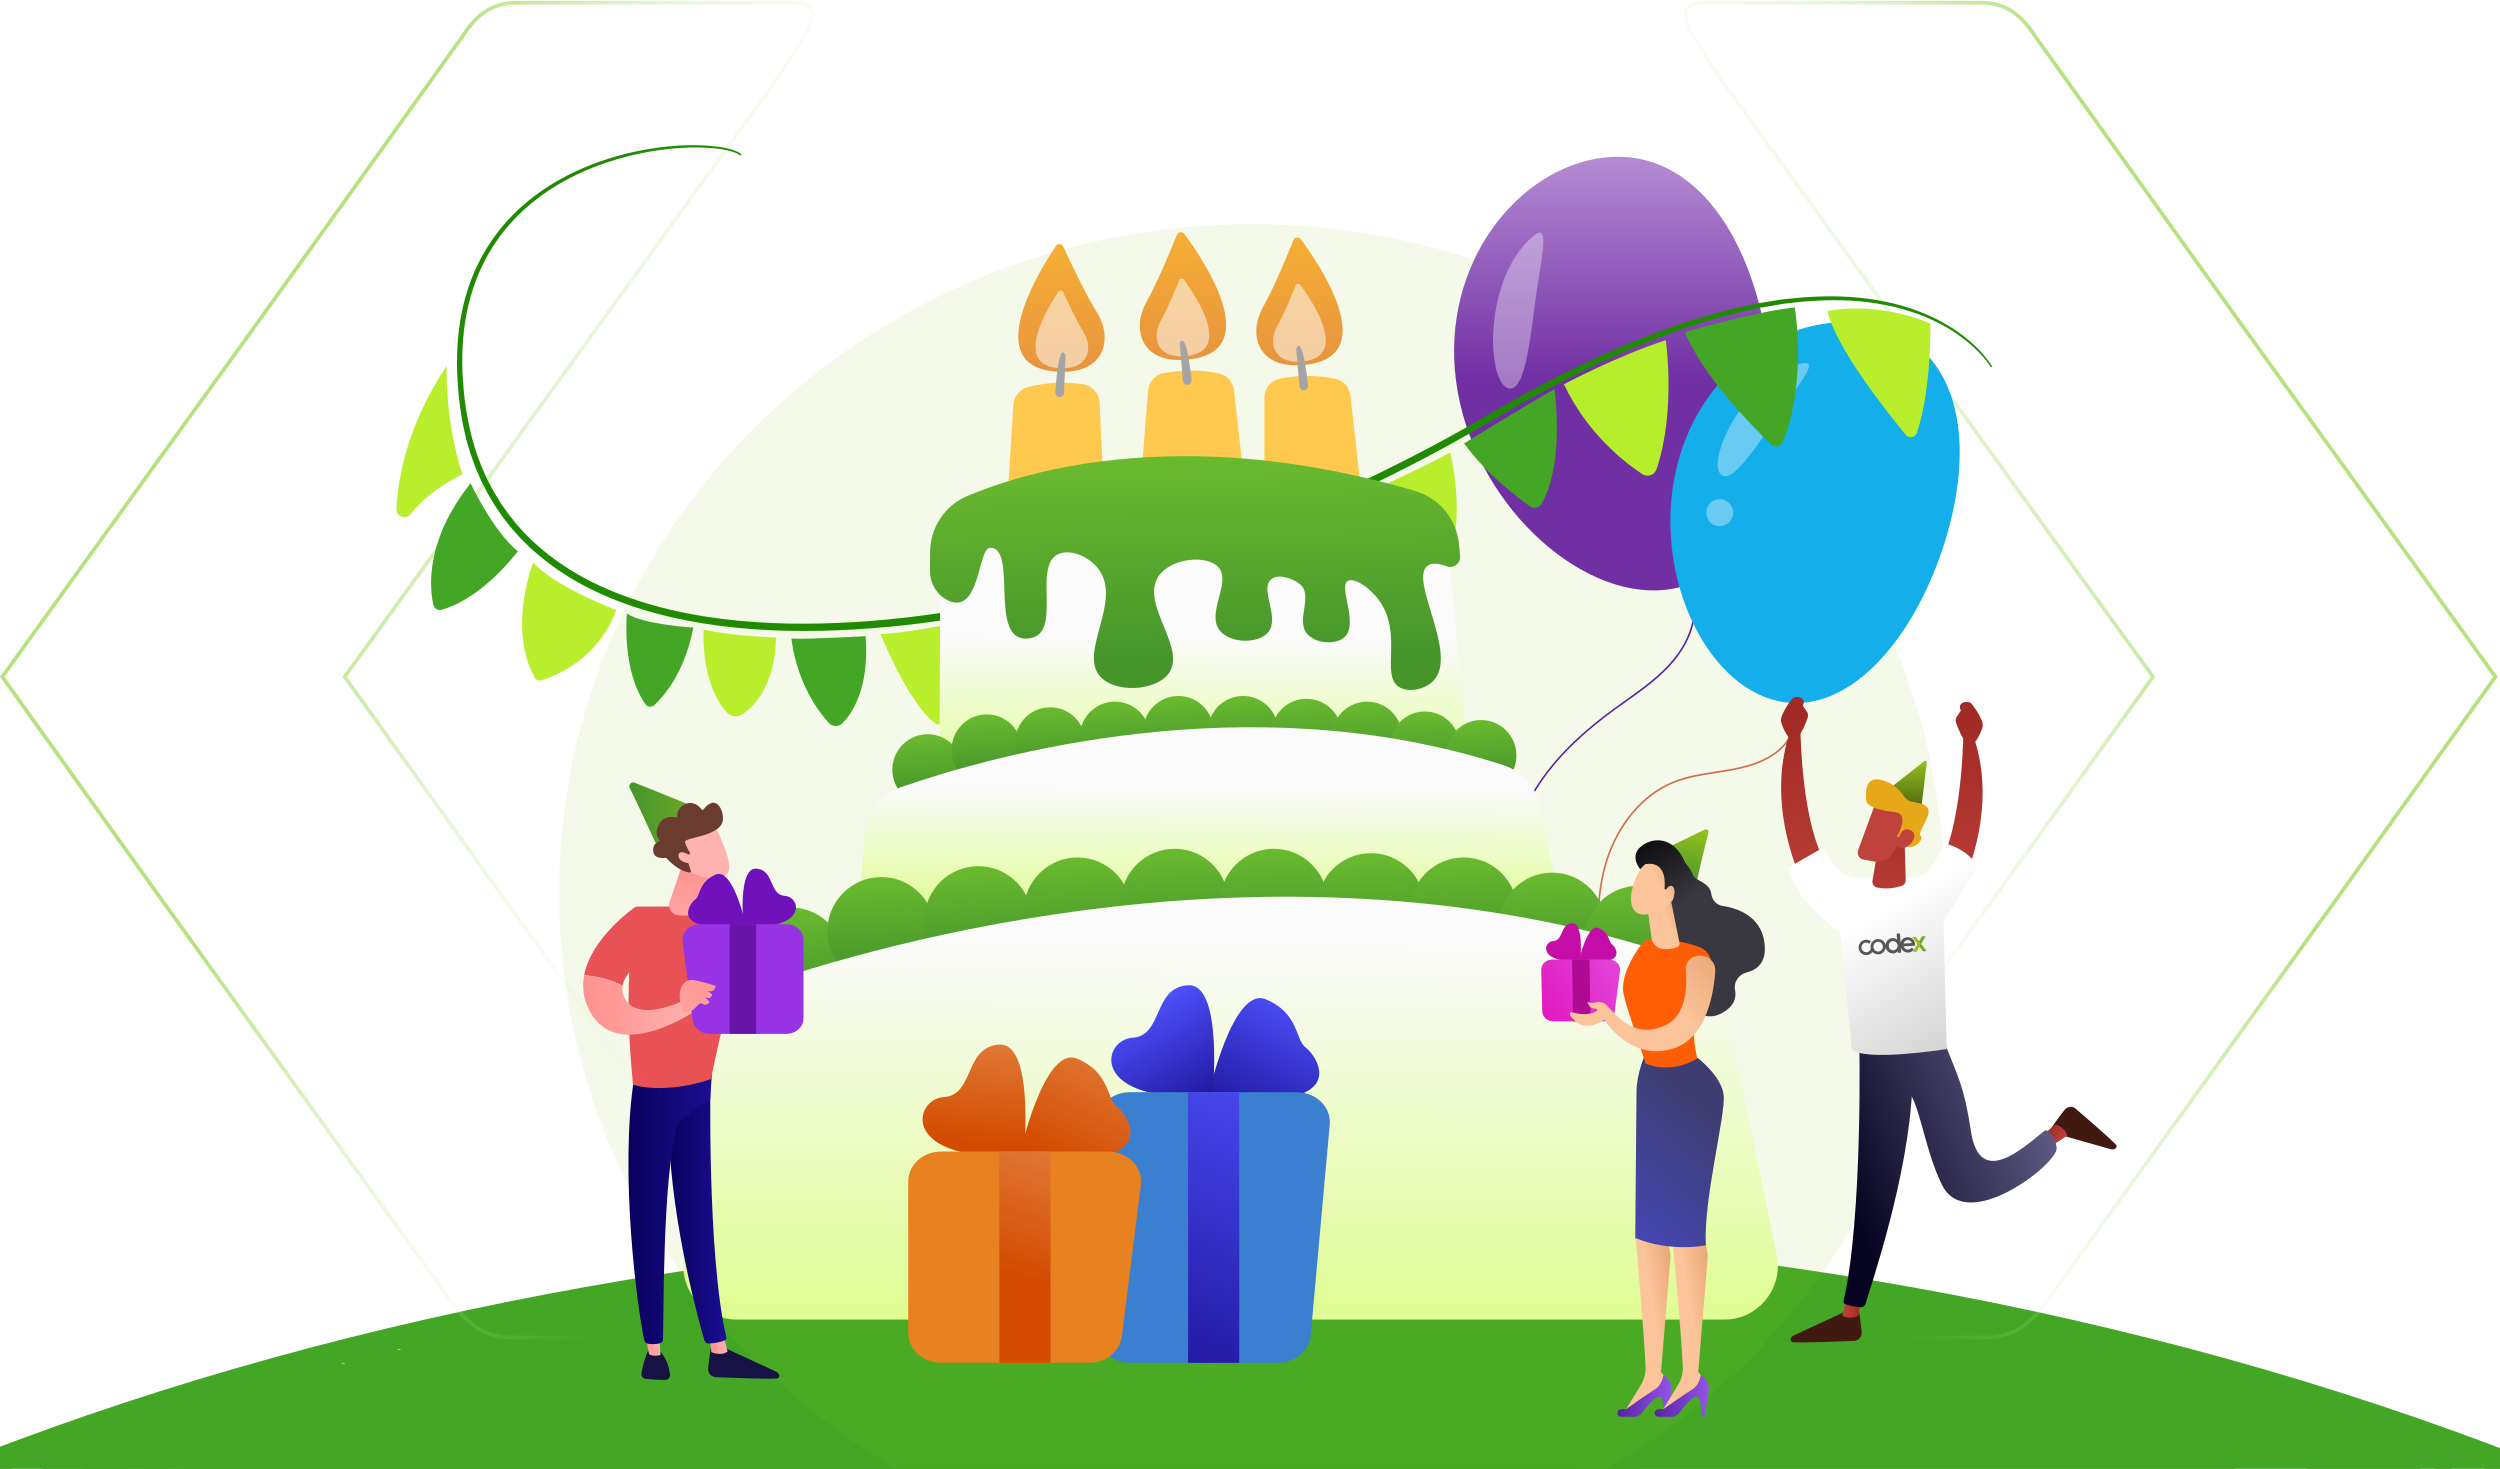<svg width="1074" height="631" viewBox="0 0 1074 631" fill="none" xmlns="http://www.w3.org/2000/svg">
<rect x="266" y="551.93" width="535" height="42" fill="#43A725"/>
<rect x="238" y="558.93" width="609" height="42" fill="#43A725"/>
<rect x="218" y="564.93" width="609" height="42" fill="#43A725"/>
<rect x="148" y="579.93" width="609" height="42" fill="#43A725"/>
<rect x="201" y="568.93" width="609" height="42" fill="#43A725"/>
<rect x="317" y="579.93" width="609" height="42" fill="#43A725"/>
<rect x="293" y="571.93" width="609" height="42" fill="#43A725"/>
<rect x="95" y="592.93" width="609" height="42" fill="#43A725"/>
<rect x="78" y="595.93" width="599" height="42" fill="#43A725"/>
<rect x="207" y="589.93" width="46" height="42" fill="#43A725"/>
<rect x="62" y="600.93" width="609" height="42" fill="#43A725"/>
<rect x="259" y="565.93" width="609" height="42" fill="#43A725"/>
<rect x="172" y="572.93" width="609" height="42" fill="#43A725"/>
<rect x="115" y="585.93" width="845" height="62" fill="#43A725"/>
<rect x="36" y="610" width="1004" height="42" fill="#43A725"/>
<rect width="62" height="30" transform="matrix(-1 0 0 1 1053 615)" fill="#43A725"/>
<rect width="62" height="24" transform="matrix(-1 0 0 1 1009 601)" fill="#43A725"/>
<rect width="30" height="24" transform="matrix(-1 0 0 1 1076 622)" fill="#43A725"/>
<rect width="25" height="24" transform="matrix(-1 0 0 1 981 595)" fill="#43A725"/>
<rect x="18" y="615" width="54" height="24" fill="#43A725"/>
<rect y="622" width="54" height="24" fill="#43A725"/>
<path d="M-9.826 625.265C154.536 561.518 343.988 527.808 537.221 527.926C730.453 528.045 919.8 561.986 1083.96 625.934L1075.89 634.091C914.147 571.086 727.591 537.645 537.206 537.528C346.821 537.412 160.161 570.625 -1.778 633.432L-9.826 625.265Z" fill="#43A725"/>
<path d="M852.731 574.548C857.911 574.702 863.02 573.416 867.411 570.857C872.199 567.627 876.27 563.562 879.402 558.89L879.409 558.879L879.416 558.869L1004.89 384.668L1072.02 290.753L1004.85 197.521C982.756 167.025 960.878 136.631 939.217 106.338L873.993 15.159L873.981 15.141L873.969 15.123C868.006 5.73 860.53 1.159 851.444 1.159L732.41 1.159C729.412 1.159 727.309 1.64 725.979 2.488C724.717 3.292 724.081 4.467 724.074 6.13C724.192 7.504 724.467 8.864 724.892 10.185L724.91 10.242L724.919 10.301C725.098 11.412 725.476 12.488 726.037 13.484C728.806 17.634 731.536 21.826 734.186 26.095C736.82 30.339 739.819 34.621 742.838 39.008L924.608 290.286L924.943 290.749L924.609 291.213C891.236 337.693 858.189 383.638 825.468 429.05C792.748 474.462 761.794 517.447 732.607 558.005L732.602 558.012L732.597 558.019L730.559 560.725L730.555 560.73L730.202 561.208C728.478 563.615 727.37 566.358 726.962 569.226C726.909 569.71 726.963 570.199 727.121 570.664C727.281 571.132 727.545 571.568 727.898 571.942C728.251 572.317 728.687 572.622 729.179 572.836C729.672 573.049 730.209 573.166 730.755 573.176L730.799 573.177L730.844 573.183L741.147 574.548L852.731 574.548Z" stroke="url(#paint0_linear_2013_19)" stroke-width="1.588"/>
<path d="M220.269 574.549C215.089 574.703 209.98 573.417 205.589 570.858C200.801 567.628 196.73 563.563 193.598 558.891L193.591 558.88L193.584 558.87L68.11 384.669L0.978 290.753L68.149 197.522C90.244 167.026 112.122 136.632 133.783 106.339L199.007 15.16L199.019 15.142L199.031 15.124C204.994 5.731 212.47 1.16 221.556 1.16L340.59 1.16C343.588 1.16 345.691 1.641 347.021 2.489C348.283 3.293 348.919 4.468 348.926 6.13C348.808 7.505 348.533 8.865 348.108 10.186L348.09 10.243L348.081 10.302C347.902 11.412 347.524 12.489 346.963 13.485C344.194 17.636 341.464 21.827 338.814 26.096C336.18 30.34 333.181 34.622 330.162 39.009L148.392 290.287L148.057 290.75L148.391 291.214C181.764 337.694 214.811 383.639 247.532 429.051C280.252 474.463 311.206 517.448 340.393 558.005L340.398 558.013L340.403 558.02L342.441 560.726L342.445 560.731L342.798 561.209C344.522 563.615 345.63 566.359 346.038 569.227C346.091 569.711 346.037 570.2 345.879 570.665C345.719 571.133 345.455 571.568 345.102 571.943C344.749 572.318 344.313 572.623 343.821 572.837C343.328 573.05 342.791 573.167 342.245 573.177L342.201 573.178L342.156 573.184L331.853 574.549L220.269 574.549Z" stroke="url(#paint1_linear_2013_19)" stroke-width="1.588"/>
<g filter="url(#filter0_f_2013_19)">
<ellipse cx="537.683" cy="383.963" rx="297.482" ry="287.642" fill="#93C01F" fill-opacity="0.1"/>
</g>
<path d="M712.834 493.083C712.655 493.063 712.523 492.939 712.507 492.755C712.491 492.571 712.617 492.402 712.84 492.354C717.49 491.914 721.754 489.352 724.863 485.059C728.773 479.723 730.351 472.49 729.003 466.178C726.326 453.701 715.658 445.093 707.214 440.048C702.651 437.323 697.791 435.005 693.107 432.741C687.386 430 681.463 427.127 676.043 423.616C663.485 415.385 654.437 403.853 650.558 391.099C645.877 375.704 648.598 357.543 657.965 341.276C665.457 328.27 676.693 316.512 693.371 304.364C694.944 303.222 696.557 302.049 698.165 300.912C705.664 295.567 713.398 290.065 719.218 282.822C728.766 270.915 728.943 258.86 725.929 251.527C725.841 251.335 725.936 251.126 726.123 251.074C726.314 250.985 726.521 251.081 726.573 251.269C729.675 258.794 729.503 271.142 719.748 283.281C713.885 290.592 706.072 296.158 698.537 301.499C696.928 302.637 695.355 303.778 693.746 304.915C677.18 317.039 665.991 328.693 658.543 341.631C649.267 357.726 646.601 375.71 651.194 390.913C655.017 403.515 663.973 414.891 676.395 423.035C681.779 426.542 687.671 429.375 693.356 432.112C698.076 434.379 702.932 436.734 707.531 439.462C716.114 444.559 726.946 453.331 729.667 466.068C731.067 472.569 729.43 480.014 725.393 485.518C722.161 489.944 717.703 492.63 712.87 493.087C712.87 493.087 712.87 493.087 712.834 493.083Z" fill="#57239F"/>
<path d="M758.758 144.469C767.837 195.495 755.01 246.34 718.439 252.94C681.832 259.541 635.316 219.322 626.236 168.332C617.157 117.306 649.008 74.802 685.615 68.202C722.186 61.602 749.678 93.443 758.758 144.469Z" fill="url(#paint2_linear_2013_19)"/>
<path opacity="0.36" d="M656.718 103.198C663.996 96.053 664.248 100.369 661.041 119.336C657.835 138.303 656.177 170.253 647.53 166.663C638.847 163.109 637.405 122.129 656.718 103.198Z" fill="white"/>
<path opacity="0.36" d="M662.015 182.475C662.627 186.029 660.285 189.402 656.79 190.054C653.259 190.671 649.908 188.314 649.26 184.796C648.647 181.242 650.989 177.869 654.484 177.216C658.015 176.6 661.402 178.957 662.015 182.475Z" fill="white"/>
<path d="M836.188 230.527C823.145 274.699 792.843 309.949 761.172 300.484C729.501 291.019 708.495 240.428 721.502 196.292C734.509 152.157 776.665 131.159 808.3 140.624C839.971 150.09 849.195 186.392 836.188 230.527Z" fill="#14AEEA"/>
<path opacity="0.36" d="M771.513 156.834C780.124 154.078 778.611 157.632 768.558 171.413C758.506 185.194 744.526 209.891 739.049 203.58C733.572 197.198 748.669 164.087 771.513 156.834Z" fill="white"/>
<path opacity="0.36" d="M744.31 221.895C743.409 224.978 740.202 226.719 737.139 225.812C734.077 224.905 732.347 221.678 733.248 218.595C734.149 215.512 737.356 213.772 740.418 214.678C743.481 215.585 745.21 218.813 744.31 221.895Z" fill="white"/>
<path d="M771.057 300.738C770.948 300.643 770.819 300.627 770.694 300.661C770.522 300.75 770.434 300.962 770.496 301.112C773.599 308.631 769.557 317.348 763.937 322.089C757.663 327.364 749.4 329.361 742.181 330.59C740.514 330.862 738.824 331.161 737.13 331.409C731.015 332.354 724.724 333.338 718.885 335.678C705.443 341.073 694.502 354.133 689.596 370.597C684.609 387.375 686.164 405.312 687.767 417.332C687.934 418.631 688.125 419.903 688.315 421.175C689.34 428.558 690.434 436.193 689.547 443.633C688.37 453.51 683.568 461.561 676.645 465.211C676.472 465.301 676.412 465.536 676.501 465.71C676.59 465.884 676.824 465.944 676.996 465.855C684.115 462.088 689.056 453.822 690.269 443.736C691.149 436.194 690.079 428.531 689.024 421.074C688.833 419.802 688.666 418.503 688.475 417.231C686.875 405.261 685.327 387.427 690.274 370.806C695.144 354.55 705.944 341.655 719.185 336.325C724.95 334.016 731.217 333.06 737.281 332.118C738.975 331.87 740.642 331.598 742.332 331.299C749.677 330.035 758.015 328.008 764.433 322.619C770.223 317.738 774.419 308.676 771.193 300.857C771.111 300.786 771.084 300.762 771.057 300.738Z" fill="#D16D4E"/>
<path d="M855.859 157.445C854.562 155.306 853.013 153.42 851.391 151.57C850.599 150.627 849.698 149.793 848.833 148.923C847.968 148.089 847.032 147.255 846.131 146.457C842.42 143.265 838.348 140.509 834.024 138.188C829.701 135.867 825.233 133.909 820.549 132.422C815.937 130.826 811.145 129.811 806.317 128.904C796.697 127.272 786.86 126.982 777.132 127.599C774.682 127.671 772.268 127.997 769.854 128.215L766.215 128.578C764.99 128.686 763.801 128.94 762.612 129.122C760.197 129.521 757.783 129.847 755.405 130.282L748.235 131.805C745.821 132.277 743.479 132.93 741.137 133.51C738.795 134.126 736.417 134.707 734.075 135.396L727.085 137.535L723.59 138.623C722.437 138.986 721.284 139.421 720.131 139.82C715.555 141.488 710.907 143.011 706.44 144.897L699.666 147.617L697.972 148.306L696.315 149.032L692.964 150.519L686.298 153.492L684.641 154.218L682.983 155.015L679.705 156.611L673.147 159.803C672.066 160.347 670.949 160.854 669.868 161.398L666.626 163.103L660.176 166.512L656.933 168.216L655.312 169.087L653.727 169.993L641.008 177.21C607.607 196.939 572.513 213.73 536.338 227.62C518.251 234.546 499.875 240.784 481.283 246.152C471.987 248.871 462.655 251.374 453.251 253.659C443.847 255.943 434.407 258.047 424.895 259.824C415.383 261.637 405.835 263.16 396.251 264.429C386.666 265.699 377.046 266.642 367.39 267.222C348.113 268.419 328.729 268.237 309.597 265.808C290.5 263.378 271.584 258.591 254.325 250.032C245.714 245.753 237.679 240.385 230.509 234.002C229.572 233.241 228.743 232.37 227.879 231.536C227.014 230.702 226.149 229.868 225.321 228.998L222.907 226.314L221.717 224.972C221.321 224.501 220.961 224.029 220.601 223.558L218.367 220.729C217.646 219.786 216.997 218.771 216.277 217.792C214.836 215.87 213.683 213.766 212.422 211.699C211.773 210.684 211.269 209.596 210.692 208.544C210.152 207.492 209.575 206.404 209.035 205.352L207.593 202.052C207.089 200.964 206.621 199.84 206.224 198.716C205.396 196.467 204.495 194.219 203.882 191.898L202.837 188.416L202.009 184.899C201.756 183.738 201.396 182.541 201.216 181.381L200.567 177.827C200.099 175.469 199.847 173.04 199.523 170.646C199.018 165.823 198.622 160.999 198.586 156.176C198.55 151.353 198.802 146.493 199.342 141.706C199.919 136.919 200.856 132.168 202.153 127.526C204.747 118.242 208.963 109.429 214.655 101.668C217.502 97.788 220.709 94.198 224.24 90.897C227.771 87.597 231.554 84.624 235.553 81.94C239.553 79.256 243.768 76.899 248.128 74.832C252.488 72.765 256.992 70.987 261.568 69.501C270.755 66.491 280.267 64.569 289.888 63.734C294.716 63.335 299.544 63.19 304.336 63.517C306.75 63.662 309.128 63.916 311.506 64.387C312.695 64.605 313.848 64.895 314.965 65.294C316.082 65.656 317.199 66.164 318.1 66.853L318.568 66.309C317.559 65.475 316.406 64.967 315.253 64.569C314.1 64.17 312.911 63.843 311.686 63.589C309.272 63.082 306.858 62.791 304.408 62.61C299.544 62.248 294.644 62.32 289.816 62.683C280.087 63.408 270.467 65.294 261.171 68.231C256.523 69.718 251.947 71.459 247.516 73.526C243.084 75.593 238.796 77.951 234.689 80.634C230.581 83.318 226.69 86.328 223.051 89.664C219.448 93.001 216.133 96.664 213.178 100.617C207.233 108.486 202.837 117.517 200.135 127.018C198.766 131.769 197.793 136.629 197.181 141.525C196.568 146.42 196.316 151.353 196.316 156.285C196.316 161.217 196.676 166.113 197.181 171.009C197.505 173.439 197.757 175.905 198.189 178.334L198.802 181.961C198.982 183.194 199.342 184.355 199.595 185.588L200.423 189.178L201.468 192.732C202.117 195.125 203.018 197.41 203.846 199.731C204.243 200.892 204.747 202.016 205.251 203.177L206.729 206.585C207.269 207.71 207.846 208.798 208.422 209.886C208.999 210.974 209.503 212.098 210.188 213.15C211.449 215.253 212.674 217.429 214.115 219.424C214.836 220.439 215.484 221.491 216.241 222.47L218.511 225.371C218.907 225.843 219.267 226.35 219.664 226.822L220.889 228.2L223.339 230.956C224.204 231.827 225.104 232.697 225.969 233.567C226.834 234.438 227.699 235.308 228.635 236.106C235.986 242.706 244.201 248.255 252.992 252.679C261.784 257.104 271.008 260.513 280.448 263.124C289.888 265.735 299.508 267.585 309.164 268.854C328.549 271.356 348.113 271.538 367.57 270.377C377.298 269.797 386.991 268.854 396.647 267.621C406.303 266.352 415.923 264.828 425.472 263.015C435.056 261.238 444.532 259.171 454.008 256.886C463.484 254.601 472.888 252.135 482.22 249.379C500.884 243.939 519.332 237.629 537.491 230.63C573.774 216.595 609.012 199.659 642.485 179.749L655.096 172.496L656.681 171.589L658.266 170.719L661.473 169.014L667.887 165.569L671.093 163.864C672.174 163.284 673.255 162.776 674.336 162.232L680.858 159.005L684.1 157.409L685.722 156.611L687.379 155.85L694.009 152.84L697.324 151.353L698.981 150.591L700.675 149.902L707.376 147.146C711.808 145.224 716.42 143.701 720.96 141.996C722.113 141.597 723.23 141.162 724.383 140.763L727.842 139.675L734.76 137.499C737.066 136.81 739.408 136.23 741.75 135.577C744.092 134.96 746.398 134.308 748.776 133.836L755.838 132.277C758.216 131.842 760.594 131.479 762.972 131.044C764.161 130.862 765.35 130.609 766.539 130.464L770.142 130.065C772.556 129.811 774.934 129.448 777.348 129.376C786.968 128.65 796.661 128.832 806.173 130.355C810.929 131.153 815.649 132.132 820.225 133.655C824.837 135.033 829.304 136.955 833.556 139.167C837.844 141.38 841.879 144.027 845.59 147.146C846.491 147.944 847.428 148.741 848.293 149.539C849.157 150.373 850.058 151.208 850.851 152.114C852.508 153.855 854.058 155.741 855.319 157.772L855.859 157.445Z" fill="#208B00"/>
<path d="M829.304 138.987C829.304 138.987 829.881 166.803 823.539 185.879C822.855 187.982 820.116 188.49 818.711 186.786C810.496 176.849 788.553 149.178 785.094 133.656C785.094 133.656 804.983 128.869 829.304 138.987Z" fill="#B8EE2B"/>
<path d="M771.042 132.06C771.042 132.06 776.411 164.336 765.854 189.94C765.025 191.934 762.503 192.478 760.954 190.992C752.991 183.376 731.949 162.124 723.842 142.722C723.878 142.722 753.135 133.982 771.042 132.06Z" fill="#43A725"/>
<path d="M715.627 146.13C715.627 146.13 720.059 176.521 711.664 201.581C710.799 204.12 707.773 205.171 705.539 203.684C697.9 198.68 681.938 186.313 671.85 165.061C671.85 165.098 694.801 152.876 715.627 146.13Z" fill="#B7EE2B"/>
<path d="M667.778 167.165C667.778 167.165 672.426 198.934 662.229 216.45C661.22 218.227 658.914 218.735 657.257 217.538C651.42 213.367 638.053 203.104 628.973 190.484C628.973 190.484 660.356 171.19 667.778 167.165Z" fill="#43A725"/>
<path d="M622.992 194.292C622.992 194.292 630.487 224.611 621.047 242.091C620.074 243.868 617.84 244.448 616.182 243.36C608.94 238.682 590.24 225.807 584.295 213.223C584.295 213.223 617.011 198.1 622.992 194.292Z" fill="#B8EE2B"/>
<path d="M578.206 216.306L541.202 232.045C541.202 232.045 560.154 260.84 573.017 266.461C574.35 267.042 575.9 266.353 576.404 264.974C578.746 258.882 584.115 240.785 578.206 216.306Z" fill="url(#paint3_linear_2013_19)"/>
<path d="M535.725 234.329C535.725 234.329 506.756 245.209 498.325 247.204C498.325 247.204 507.152 270.233 519.511 280.496C521.421 282.092 524.303 281.62 525.6 279.517C529.996 272.3 538.715 254.965 535.725 234.329Z" fill="url(#paint4_linear_2013_19)"/>
<path d="M492.597 248.037C492.597 248.037 465.645 257.901 457.827 259.062C457.827 259.062 470.149 284.52 481.859 298.664C482.724 299.716 484.418 299.643 485.174 298.483C488.849 292.898 497.353 276.433 492.597 248.037Z" fill="url(#paint5_linear_2013_19)"/>
<path d="M454.26 259.607C454.26 259.607 428.209 265.663 416.715 266.643C416.715 266.643 426.516 297.686 441.252 304.939C442.513 305.556 444.027 305.048 444.675 303.779C447.882 297.722 456.529 279.082 454.26 259.607Z" fill="url(#paint6_linear_2013_19)"/>
<path d="M413.185 267.151C413.185 267.151 387.026 272.482 378.271 272.337C378.271 272.337 389.837 301.35 401.331 310.416C403.24 311.939 406.015 311.577 407.528 309.654C411.131 305.194 416.103 293.988 413.185 267.151Z" fill="#B8EE2B"/>
<path d="M371.857 273.278C371.857 273.278 347.32 274.729 340.006 274.33C340.006 274.33 341.736 295.001 356.148 310.632C357.697 312.3 360.291 312.336 361.877 310.741C366.273 306.28 373.551 295.4 371.857 273.278Z" fill="#43A725"/>
<path d="M333.376 273.859C333.376 273.859 312.911 273.242 302.318 270.414C302.318 270.414 300.66 293.588 312.442 306.208C314.064 307.949 316.73 308.275 318.748 306.97C323.864 303.633 332.836 294.784 333.376 273.859Z" fill="#B8EE2B"/>
<path d="M297.85 269.616C297.85 269.616 276.556 268.383 269.313 263.596C269.313 263.596 266.935 287.822 277.276 302.51C278.141 303.743 279.906 303.96 281.059 302.945C285.131 299.173 294.066 289.091 297.85 269.616Z" fill="#43A725"/>
<path d="M264.738 262.073C264.738 262.073 239.336 252.643 229.032 241.727C229.032 241.727 217.862 270.015 229.824 291.339C230.293 292.21 231.301 292.608 232.238 292.355C237.823 290.723 256.811 283.723 264.738 262.073Z" fill="#B8EE2B"/>
<path d="M202.188 207.602C202.188 207.602 211.737 228.164 222.474 236.832C222.474 236.832 207.629 256.959 189.686 261.964C188.136 262.399 186.515 261.456 186.155 259.861C184.569 252.68 182.48 232.226 202.188 207.602Z" fill="#43A725"/>
<path d="M191.884 157.156C191.884 157.156 190.983 180.729 198.693 203.758C198.693 203.758 184.786 210.068 176.426 220.839C174.373 223.486 170.121 221.891 170.301 218.554C170.95 204.991 175.057 182.542 191.884 157.156Z" fill="#B8EE2B"/>
<path d="M585.629 219.209H543.185V170.939C543.185 166.877 546.032 163.396 549.959 162.634C557.85 161.111 565.74 161.111 573.631 162.743C577.162 163.468 579.792 166.479 580.189 170.069L585.629 219.209Z" fill="#FFC84E"/>
<path d="M558.822 102.759C557.958 101.599 556.192 101.853 555.652 103.195C553.129 109.469 547.112 124.011 542.428 132.244C536.375 142.942 539.51 159.37 561.381 156.65C593.52 152.697 566.641 113.313 558.822 102.759Z" fill="url(#paint7_linear_2013_19)"/>
<path opacity="0.53" d="M558.607 122.38C558.066 121.691 556.985 121.836 556.661 122.634C555.112 126.442 551.436 135.327 548.59 140.332C544.879 146.86 546.824 156.869 560.156 155.237C579.757 152.807 563.363 128.799 558.607 122.38Z" fill="url(#paint8_linear_2013_19)"/>
<path d="M556.841 149.759L558.246 165.898C558.318 166.841 559.111 167.638 560.048 167.638H560.084C561.2 167.638 562.065 166.623 561.957 165.499C561.345 160.023 559.363 144.066 556.841 149.759Z" fill="#A4A4A4"/>
<path d="M432.211 223.271L474.619 221.277L472.385 173.043C472.205 169.017 469.215 165.645 465.215 165.065C457.252 163.94 449.398 164.267 441.579 166.298C438.084 167.204 435.598 170.323 435.346 173.95L432.211 223.271Z" fill="#FFC84E"/>
<path d="M453.613 105.696C454.406 104.5 456.208 104.645 456.784 105.95C459.594 112.079 466.296 126.332 471.34 134.346C477.898 144.718 475.52 161.292 453.541 159.624C421.258 157.194 446.263 116.576 453.613 105.696Z" fill="url(#paint9_linear_2013_19)"/>
<path opacity="0.53" d="M454.73 125.28C455.234 124.555 456.315 124.664 456.676 125.425C458.405 129.161 462.476 137.864 465.539 142.724C469.538 149.071 468.097 159.152 454.694 158.137C434.985 156.686 450.262 131.917 454.73 125.28Z" fill="url(#paint10_linear_2013_19)"/>
<path d="M457.757 152.552L457.108 168.727C457.072 169.67 456.352 170.504 455.379 170.577H455.343C454.226 170.649 453.289 169.67 453.361 168.546C453.721 163.033 454.983 146.968 457.757 152.552Z" fill="#A4A4A4"/>
<path d="M535.619 216.923H489.355L493.138 168.617C493.138 164.555 495.985 161.074 499.912 160.312C507.803 158.789 515.694 158.789 523.584 160.421C527.115 161.146 529.746 164.156 530.142 167.747L535.619 216.923Z" fill="#FFC84E"/>
<path d="M508.776 100.474C507.911 99.313 506.145 99.567 505.605 100.909C503.083 107.183 497.066 121.725 492.382 129.958C486.328 140.656 489.463 157.085 511.334 154.365C543.473 150.375 516.594 111.027 508.776 100.474Z" fill="url(#paint11_linear_2013_19)"/>
<path opacity="0.53" d="M508.559 120.094C508.019 119.405 506.938 119.55 506.613 120.348C505.064 124.156 501.389 133.041 498.542 138.046C494.831 144.574 496.777 154.583 510.108 152.951C529.709 150.521 513.315 126.513 508.559 120.094Z" fill="url(#paint12_linear_2013_19)"/>
<path d="M506.794 147.474L508.199 163.612C508.271 164.555 509.064 165.353 510.001 165.353H510.037C511.154 165.353 512.018 164.337 511.91 163.213C511.334 157.737 509.316 141.78 506.794 147.474Z" fill="#A4A4A4"/>
<path d="M403.421 354.807L403.998 237.269C404.034 228.493 409.294 220.551 417.329 217.214C444.064 206.081 510.108 187.005 606.599 215.329C615.138 217.831 621.299 225.374 622.128 234.296L633.045 352.232L403.421 354.807Z" fill="url(#paint13_linear_2013_19)"/>
<path d="M412.466 258.702C421.005 256.454 420.789 235.311 425.365 235.311C437.615 235.311 424.032 276.654 442.155 274.26C457 272.302 443.02 242.527 455.054 237.885C460.315 235.855 467.917 239.227 471.844 244.377C482.329 258.085 463.413 279.918 472.493 290.471C478.87 297.905 496.67 296.999 502.182 289.165C509.821 278.249 489.752 259.5 497.678 247.605C502.975 239.662 518.576 238.176 523.477 243.724C529.205 250.18 517.892 263.453 524.125 270.996C528.665 276.472 540.591 276.654 544.771 271.649C550.031 265.339 541.06 253.19 546.068 248.91C549.022 246.408 554.967 248.221 558.318 250.869C564.552 255.801 556.409 266.39 561.561 272.302C565.236 276.545 573.956 277.234 577.703 273.607C583.792 267.696 574.82 252.138 579 249.599C581.63 248.004 588.332 252.174 592.548 258.049C602.744 272.338 593.088 289.927 600.943 295.077C604.87 297.651 612.076 296.346 615.787 292.465C626.777 281.005 605.23 249.382 613.193 243.108C614.454 242.092 616.796 241.512 621.552 243.289C624.471 244.377 627.533 242.02 627.245 238.901L626.777 233.824C625.768 222.98 618.273 213.914 607.861 210.904C574.064 201.003 540.879 195.962 509.208 195.962C465.719 195.962 434.372 205.21 415.708 213.007C405.944 217.069 399.639 226.57 399.567 237.233L399.531 245.211C399.495 250.615 402.485 255.656 407.349 257.977C409.079 258.847 410.808 259.137 412.466 258.702Z" fill="url(#paint14_linear_2013_19)"/>
<path d="M398.486 345.886C406.843 345.886 413.619 339.067 413.619 330.654C413.619 322.242 406.843 315.423 398.486 315.423C390.128 315.423 383.353 322.242 383.353 330.654C383.353 339.067 390.128 345.886 398.486 345.886Z" fill="url(#paint15_linear_2013_19)"/>
<path d="M423.923 337.364C432.281 337.364 439.056 330.545 439.056 322.133C439.056 313.721 432.281 306.901 423.923 306.901C415.566 306.901 408.79 313.721 408.79 322.133C408.79 330.545 415.566 337.364 423.923 337.364Z" fill="url(#paint16_linear_2013_19)"/>
<path d="M451.162 334.318C459.52 334.318 466.295 327.498 466.295 319.086C466.295 310.674 459.52 303.854 451.162 303.854C442.804 303.854 436.029 310.674 436.029 319.086C436.029 327.498 442.804 334.318 451.162 334.318Z" fill="url(#paint17_linear_2013_19)"/>
<path d="M478.978 331.888C487.336 331.888 494.111 325.069 494.111 316.656C494.111 308.244 487.336 301.425 478.978 301.425C470.62 301.425 463.845 308.244 463.845 316.656C463.845 325.069 470.62 331.888 478.978 331.888Z" fill="url(#paint18_linear_2013_19)"/>
<path d="M506.218 329.458C514.575 329.458 521.351 322.639 521.351 314.227C521.351 305.815 514.575 298.995 506.218 298.995C497.86 298.995 491.085 305.815 491.085 314.227C491.085 322.639 497.86 329.458 506.218 329.458Z" fill="url(#paint19_linear_2013_19)"/>
<path d="M534.033 329.458C542.391 329.458 549.166 322.639 549.166 314.227C549.166 305.815 542.391 298.995 534.033 298.995C525.675 298.995 518.9 305.815 518.9 314.227C518.9 322.639 525.675 329.458 534.033 329.458Z" fill="url(#paint20_linear_2013_19)"/>
<path d="M561.273 330.655C569.63 330.655 576.405 323.836 576.405 315.423C576.405 307.011 569.63 300.192 561.273 300.192C552.915 300.192 546.14 307.011 546.14 315.423C546.14 323.836 552.915 330.655 561.273 330.655Z" fill="url(#paint21_linear_2013_19)"/>
<path d="M587.286 331.888C595.644 331.888 602.419 325.069 602.419 316.656C602.419 308.244 595.644 301.425 587.286 301.425C578.929 301.425 572.153 308.244 572.153 316.656C572.153 325.069 578.929 331.888 587.286 331.888Z" fill="url(#paint22_linear_2013_19)"/>
<path d="M612.112 336.131C620.47 336.131 627.245 329.312 627.245 320.9C627.245 312.488 620.47 305.668 612.112 305.668C603.755 305.668 596.979 312.488 596.979 320.9C596.979 329.312 603.755 336.131 612.112 336.131Z" fill="url(#paint23_linear_2013_19)"/>
<path d="M636.324 339.794C644.682 339.794 651.457 332.974 651.457 324.562C651.457 316.15 644.682 309.331 636.324 309.331C627.966 309.331 621.191 316.15 621.191 324.562C621.191 332.974 627.966 339.794 636.324 339.794Z" fill="url(#paint24_linear_2013_19)"/>
<path d="M368.4 415.771C368.688 391.836 369.517 385.634 371.571 358.108C372.255 349.042 378.236 341.245 386.776 338.271C424.788 324.998 536.123 293.047 646.125 328.806C654.52 331.525 660.61 338.851 661.727 347.664L675.31 413.994C676.463 423.024 669.473 431.003 660.465 431.003H383.389C375.03 431.039 368.292 424.185 368.4 415.771Z" fill="url(#paint25_linear_2013_19)"/>
<path d="M339.648 436.479C352.443 436.479 362.816 426.039 362.816 413.16C362.816 400.282 352.443 389.841 339.648 389.841C326.853 389.841 316.48 400.282 316.48 413.16C316.48 426.039 326.853 436.479 339.648 436.479Z" fill="url(#paint26_linear_2013_19)"/>
<path d="M378.597 423.422C391.392 423.422 401.765 412.982 401.765 400.103C401.765 387.225 391.392 376.785 378.597 376.785C365.802 376.785 355.429 387.225 355.429 400.103C355.429 412.982 365.802 423.422 378.597 423.422Z" fill="url(#paint27_linear_2013_19)"/>
<path d="M420.285 418.744C433.08 418.744 443.452 408.304 443.452 395.425C443.452 382.547 433.08 372.106 420.285 372.106C407.489 372.106 397.117 382.547 397.117 395.425C397.117 408.304 407.489 418.744 420.285 418.744Z" fill="url(#paint28_linear_2013_19)"/>
<path d="M462.909 415.009C475.704 415.009 486.077 404.569 486.077 391.69C486.077 378.811 475.704 368.371 462.909 368.371C450.114 368.371 439.741 378.811 439.741 391.69C439.741 404.569 450.114 415.009 462.909 415.009Z" fill="url(#paint29_linear_2013_19)"/>
<path d="M504.633 411.273C517.428 411.273 527.8 400.833 527.8 387.954C527.8 375.076 517.428 364.635 504.633 364.635C491.837 364.635 481.465 375.076 481.465 387.954C481.465 400.833 491.837 411.273 504.633 411.273Z" fill="url(#paint30_linear_2013_19)"/>
<path d="M547.257 411.273C560.052 411.273 570.425 400.833 570.425 387.954C570.425 375.076 560.052 364.635 547.257 364.635C534.462 364.635 524.089 375.076 524.089 387.954C524.089 400.833 534.462 411.273 547.257 411.273Z" fill="url(#paint31_linear_2013_19)"/>
<path d="M588.945 413.16C601.74 413.16 612.113 402.72 612.113 389.841C612.113 376.962 601.74 366.522 588.945 366.522C576.15 366.522 565.777 376.962 565.777 389.841C565.777 402.72 576.15 413.16 588.945 413.16Z" fill="url(#paint32_linear_2013_19)"/>
<path d="M628.794 415.009C641.59 415.009 651.962 404.569 651.962 391.69C651.962 378.811 641.59 368.371 628.794 368.371C615.999 368.371 605.627 378.811 605.627 391.69C605.627 404.569 615.999 415.009 628.794 415.009Z" fill="url(#paint33_linear_2013_19)"/>
<path d="M666.807 421.537C679.602 421.537 689.975 411.097 689.975 398.218C689.975 385.34 679.602 374.899 666.807 374.899C654.012 374.899 643.639 385.34 643.639 398.218C643.639 411.097 654.012 421.537 666.807 421.537Z" fill="url(#paint34_linear_2013_19)"/>
<path d="M703.883 427.158C716.678 427.158 727.051 416.718 727.051 403.839C727.051 390.96 716.678 380.52 703.883 380.52C691.088 380.52 680.715 390.96 680.715 403.839C680.715 416.718 691.088 427.158 703.883 427.158Z" fill="url(#paint35_linear_2013_19)"/>
<path d="M293.564 543.498C294.032 506.833 295.257 497.331 298.428 455.191C299.473 441.301 308.625 429.406 321.704 424.836C379.93 404.491 550.427 355.568 718.871 410.366C731.698 414.537 741.03 425.779 742.76 439.234L763.585 540.85C765.351 554.668 754.65 566.889 740.85 566.889H316.48C303.689 566.889 293.384 556.372 293.564 543.498Z" fill="url(#paint36_linear_2013_19)"/>
<path d="M519.008 470.96C519.008 470.96 529.529 423.27 543.869 429.327C558.209 435.383 556.299 446.662 561.055 450.143C565.848 453.625 583.034 478.757 519.008 470.96Z" fill="url(#paint37_linear_2013_19)"/>
<path d="M520.917 470.959C520.917 470.959 525.71 422.399 510.396 423.27C495.119 424.14 499.875 444.957 486.508 445.827C473.141 446.661 467.412 474.441 520.917 470.959Z" fill="url(#paint38_linear_2013_19)"/>
<path d="M485.355 585.451H548.986C556.336 585.451 562.461 580.338 563.074 573.665L571.253 483.109C571.937 475.638 565.416 469.219 557.165 469.219H485.355C477.537 469.219 471.231 474.949 471.231 482.057V572.613C471.231 579.721 477.573 585.451 485.355 585.451Z" fill="#3B7FD1"/>
<path d="M510.397 585.451H532.376V469.219H510.397V585.451Z" fill="url(#paint39_linear_2013_19)"/>
<path d="M437.939 496.453C437.939 496.453 448.46 448.764 462.8 454.82C477.14 460.876 475.231 472.155 479.987 475.637C484.743 479.118 501.93 504.287 437.939 496.453Z" fill="url(#paint40_linear_2013_19)"/>
<path d="M439.848 496.454C439.848 496.454 444.64 447.894 429.327 448.765C414.05 449.635 418.806 470.452 405.439 471.322C392.072 472.193 386.307 499.936 439.848 496.454Z" fill="url(#paint41_linear_2013_19)"/>
<path d="M404.286 585.45H467.916C475.266 585.45 481.392 580.336 482.004 573.663L490.183 508.602C490.868 501.132 484.346 494.713 476.095 494.713H404.286C396.467 494.713 390.162 500.443 390.162 507.551V572.612C390.162 579.72 396.467 585.45 404.286 585.45Z" fill="#E8811F"/>
<path d="M429.328 585.45H451.306V494.749H429.328V585.45Z" fill="url(#paint42_linear_2013_19)"/>
<path d="M270.554 338.568C273.761 344.951 279.31 357.027 281.472 361.778C281.94 362.793 283.201 363.047 284.03 362.358L299.307 349.665C300.28 348.867 300.028 347.308 298.875 346.8L272.68 336.247C271.239 335.703 269.834 337.19 270.554 338.568Z" fill="url(#paint43_linear_2013_19)"/>
<path d="M305.576 577.705C305.576 577.705 304.676 582.818 304.243 587.859C304.063 589.854 305.576 591.558 307.558 591.631C314.26 591.921 328.564 592.465 333.716 592.211C334.473 592.175 334.978 591.377 334.725 590.652C334.473 590.035 334.041 589.564 333.428 589.273L309.792 578.321L305.576 577.705Z" fill="url(#paint44_linear_2013_19)"/>
<path d="M304.856 574.731L305.577 580.86C305.577 580.86 309.72 582.818 312.567 580.606L310.837 573.788L304.856 574.731Z" fill="url(#paint45_linear_2013_19)"/>
<path d="M305.396 459.805C305.072 461.401 303.739 539.481 312.026 574.442C312.17 575.022 311.882 575.602 311.341 575.82C310.08 576.328 307.594 577.089 304.603 577.198C303.667 577.234 302.838 576.618 302.586 575.747C300.208 567.624 288.858 526.97 287.381 488.129C285.723 444.719 287.381 486.642 287.381 486.642L288.354 459.805H305.396Z" fill="url(#paint46_linear_2013_19)"/>
<path d="M278.373 580.388C278.373 580.388 276.932 582.963 275.563 589.817C275.31 591.05 276.175 592.247 277.436 592.356C279.634 592.573 283.057 592.863 285.759 592.827C287.02 592.827 287.993 591.703 287.849 590.47C287.561 587.968 286.624 583.869 283.706 580.678L278.373 580.388Z" fill="url(#paint47_linear_2013_19)"/>
<path d="M277.112 572.518L278.805 581.766C278.805 581.766 280.463 582.999 283.778 582.092L282.985 572.155L277.112 572.518Z" fill="url(#paint48_linear_2013_19)"/>
<path d="M272.572 462.198C265.799 503.396 274.05 563.996 276.824 575.855C277.004 576.58 277.581 577.124 278.301 577.269C279.526 577.487 281.58 577.632 283.598 577.052C284.282 576.834 284.787 576.218 284.823 575.492C285.183 565.918 284.535 507.022 290.84 483.74C291.164 482.543 291.885 481.528 292.858 480.838L305.108 472.062L306.045 457.882L272.572 462.198Z" fill="url(#paint49_linear_2013_19)"/>
<path d="M317.394 389.665C297.073 389.339 273.041 389.484 273.041 389.484C266.987 425.061 271.996 466.077 271.996 466.077C287.741 470.248 305.468 463.539 305.468 463.539C308.062 448.706 323.664 389.774 317.394 389.665Z" fill="url(#paint50_linear_2013_19)"/>
<path d="M280.823 409.322L273.041 389.521C273.041 389.521 254.053 402.504 250.954 418.969C254.557 419.223 261.079 420.165 267.456 423.429C268.825 415.632 280.823 409.322 280.823 409.322Z" fill="url(#paint51_linear_2013_19)"/>
<path d="M297.434 427.964C297.434 427.964 276.139 440.077 268.933 429.741C267.456 427.601 267.096 425.462 267.456 423.431C261.078 420.167 254.557 419.26 250.954 418.97C250.017 423.939 250.521 429.197 253.404 434.528C266.015 457.702 300.244 433.259 300.244 433.259L297.434 427.964Z" fill="url(#paint52_linear_2013_19)"/>
<path d="M292.929 372.041L287.669 387.382C286.804 389.957 288.389 392.677 291.056 393.148C294.01 393.656 298.082 393.474 302.585 390.573C303.378 390.065 303.883 389.231 303.991 388.325L306.08 372.041H292.929Z" fill="url(#paint53_linear_2013_19)"/>
<path d="M306.982 354.599C306.982 354.599 314.08 368.053 313.179 373.493C312.278 378.933 303.487 378.534 295.776 374.11L290.408 359.567L306.982 354.599Z" fill="url(#paint54_linear_2013_19)"/>
<path d="M296.101 367C296.425 366.855 296.533 366.492 296.353 366.202C295.776 365.332 294.731 363.555 294.371 361.995C294.371 361.995 293.11 361.161 297.614 360.073C302.154 358.985 308.892 357.281 310.297 353.4C311.666 349.629 308.063 340.127 302.262 347.707C302.046 347.997 301.613 347.997 301.397 347.707C300.46 346.474 297.938 343.862 294.479 345.458C291.236 346.909 290.876 349.302 290.912 350.535C290.912 350.898 290.624 351.152 290.264 351.116C288.606 350.789 284.679 350.535 282.841 354.597C281.328 357.934 282.301 359.856 283.202 360.762C283.49 361.052 283.382 361.56 282.949 361.669C281.868 361.995 280.463 362.938 280.607 365.477C280.788 368.995 284.715 368.668 285.832 368.523C286.012 368.487 286.192 368.559 286.336 368.704C287.273 369.756 291.597 374.289 296.245 374.833C296.641 374.87 296.965 374.471 296.821 374.108L294.804 368.233C294.695 367.943 294.84 367.653 295.092 367.544L296.101 367Z" fill="#6A3C30"/>
<path d="M296.929 367.835C296.929 367.835 291.885 364.354 291.488 367.291C291.128 370.229 296.028 371.534 298.478 370.446L296.929 367.835Z" fill="url(#paint55_linear_2013_19)"/>
<path d="M320.394 397.314C320.394 397.314 314.953 372.544 307.495 375.7C300.072 378.855 301.045 384.694 298.559 386.507C296.073 388.32 287.137 401.376 320.394 397.314Z" fill="#7111BC"/>
<path d="M319.376 397.936C319.376 397.936 316.89 372.731 324.817 373.166C332.744 373.601 330.257 384.409 337.211 384.88C344.165 385.315 347.156 399.749 319.376 397.936Z" fill="#7111BC"/>
<path d="M337.824 444.138H304.82C301.001 444.138 297.83 441.491 297.506 438.009L293.254 404.246C292.894 400.365 296.281 397.029 300.568 397.029H337.824C341.86 397.029 345.174 400.003 345.174 403.702V437.465C345.174 441.128 341.896 444.138 337.824 444.138Z" fill="#9732E5"/>
<path d="M324.853 397.029H313.431V444.102H324.853V397.029Z" fill="#6814A8"/>
<path d="M293.11 434.926C293.11 434.926 291.489 428.217 292.137 425.86C292.786 423.466 294.047 420.42 298.263 421.109C302.478 421.798 307.45 423.575 307.45 423.575C307.45 423.575 307.198 426.657 303.992 425.678L305.973 427.238C305.973 427.238 305.685 429.704 302.983 428.398L304.82 430.465C304.82 430.465 303.667 432.496 301.65 431.191C299.704 429.849 298.767 435.76 293.11 434.926Z" fill="url(#paint56_linear_2013_19)"/>
<path d="M714.176 365.209L732.336 356.397C733.201 355.961 734.209 356.759 733.957 357.738C732.372 363.867 728.408 379.534 728.949 380.078C729.634 380.767 714.176 365.209 714.176 365.209Z" fill="url(#paint57_linear_2013_19)"/>
<path d="M678.29 412.791C678.29 412.791 681.857 396.616 686.721 398.683C691.586 400.75 690.937 404.558 692.558 405.719C694.144 406.916 699.981 415.438 678.29 412.791Z" fill="#C50DA8"/>
<path d="M678.939 412.791C678.939 412.791 680.56 396.326 675.372 396.616C670.183 396.906 671.805 403.978 667.265 404.268C662.761 404.595 660.815 413.988 678.939 412.791Z" fill="#C50DA8"/>
<path d="M667.336 438.757H688.883C691.369 438.757 693.459 437.016 693.639 434.767L695.981 416.925C696.197 414.386 693.999 412.21 691.225 412.21H666.904C664.274 412.21 662.112 414.168 662.112 416.562L662.544 434.405C662.544 436.798 664.706 438.757 667.336 438.757Z" fill="url(#paint58_linear_2013_19)"/>
<path d="M675.803 438.757H683.262L682.829 412.21H675.371L675.803 438.757Z" fill="#AE0A94"/>
<path d="M703.223 519.665L702.61 531.27C702.61 531.27 706.177 570.075 706.934 587.265C707.042 589.948 706.358 592.632 704.952 594.917L697.638 606.885L716.266 595.824L716.626 593.539L713.564 589.332L717.563 541.207C717.815 538.378 717.203 535.55 715.906 533.047L712.05 525.758L703.223 519.665Z" fill="url(#paint59_linear_2013_19)"/>
<path d="M696.377 608.626H702.322C703.439 608.626 704.484 608.118 705.169 607.212C707.006 604.782 710.862 600.067 712.699 599.922C715.185 599.741 714.861 608.59 714.861 608.59H716.23L717.996 597.601C718.428 594.845 717.059 592.089 714.609 590.819C714.609 590.819 714.032 595.026 710.97 596.876C707.907 598.725 698.503 605.398 698.503 605.398C698.503 605.398 697.35 605.217 696.089 605.471C694.216 605.834 694.468 608.626 696.377 608.626Z" fill="url(#paint60_linear_2013_19)"/>
<path d="M719.22 519.665L717.959 527.1C717.959 527.1 722.175 570.038 722.932 587.228C723.04 589.912 722.355 592.596 720.95 594.88L713.636 606.848L732.264 595.787L732.624 593.502L729.561 589.295L733.561 541.171C733.813 538.342 733.2 535.513 731.903 533.011L728.048 525.721L719.22 519.665Z" fill="url(#paint61_linear_2013_19)"/>
<path d="M740.479 470.381C739.47 462.148 729.237 454.424 729.237 454.424C716.338 459.066 707.114 452.212 707.114 452.212C707.114 452.212 703.115 460.516 703.043 469.003C703.007 477.453 702.502 531.815 702.502 531.815C717.419 538.125 732.84 535.006 732.84 535.006C731.687 515.423 741.488 478.613 740.479 470.381Z" fill="url(#paint62_linear_2013_19)"/>
<path d="M710.789 370.07C710.789 370.07 721.634 362.418 727.399 376.09C728.444 378.592 734.569 378.991 735.182 384.068C735.506 386.68 737.416 388.783 740.01 389.182C746.46 390.161 756.404 393.534 757.989 404.813C759.214 413.408 754.855 416.671 750.279 417.796C746.928 418.63 744.694 421.93 745.379 425.339C746.027 428.603 745.054 432.411 739.434 435.385C726.787 442.094 714.176 419.5 714.176 419.5L711.582 380.043L710.789 370.07Z" fill="url(#paint63_linear_2013_19)"/>
<path d="M712.411 608.626H718.356C719.473 608.626 720.518 608.118 721.202 607.211C723.04 604.782 726.895 600.067 728.733 599.922C731.219 599.741 730.894 608.59 730.894 608.59H732.264L734.029 597.601C734.461 594.845 733.092 592.089 730.642 590.819C730.642 590.819 730.066 595.026 727.003 596.876C723.94 598.725 714.536 605.398 714.536 605.398C714.536 605.398 713.383 605.217 712.122 605.471C710.213 605.833 710.501 608.626 712.411 608.626Z" fill="url(#paint64_linear_2013_19)"/>
<path d="M729.129 454.713C725.166 437.777 729.958 425.41 734.102 418.52C736.696 414.24 734.714 408.655 730.102 406.878C722.68 404.013 714.177 403.469 709.817 403.397C707.943 403.361 706.178 404.267 705.061 405.79C701.89 410.106 695.945 419.499 697.494 427.079C698.719 433.062 707.006 456.925 707.006 456.925C707.006 456.925 717.383 461.821 729.129 454.713Z" fill="#FD5E06"/>
<path d="M717.347 384.357L721.491 404.993C721.995 407.06 719.04 407.495 716.915 407.676C713.312 407.966 711.294 407.132 709.853 404.449C709.709 404.195 709.636 403.868 709.6 403.578L707.367 387.367C707.186 386.062 707.871 384.829 709.06 384.321L713.348 382.399C715.005 381.637 716.915 382.58 717.347 384.357Z" fill="url(#paint65_linear_2013_19)"/>
<path d="M708.7 369.163C708.7 369.163 703.655 372.499 701.385 381.203C699.116 389.871 702.574 393.026 706.178 392.881C709.781 392.736 714.969 391.684 719.581 385.483C724.157 379.317 715.293 365.065 708.7 369.163Z" fill="url(#paint66_linear_2013_19)"/>
<path d="M715.041 381.929C715.041 381.929 717.023 369.49 706.718 371.267L704.628 373.406C704.628 373.406 699.656 367.64 705.277 363.397C710.898 359.154 718.608 360.351 722.788 368.257C726.968 376.163 728.445 381.711 724.806 386.535C721.167 391.358 718.5 387.151 718.5 387.151C718.5 387.151 720.194 382.944 718.861 381.131C717.527 379.318 715.726 382.147 715.726 382.147L715.041 381.929Z" fill="url(#paint67_linear_2013_19)"/>
<path d="M674.506 436.037C674.146 435.42 674.723 434.659 675.407 434.876C677.965 435.638 682.685 436.508 685.928 434.26C686.108 434.151 686.252 434.042 686.397 433.933C686.072 433.534 685.568 433.244 684.847 433.244C682.793 433.317 681.857 430.307 681.857 430.307C681.857 430.307 683.694 431.286 685.604 430.633C687.261 430.053 689.747 430.814 690.972 432.7C696.413 438.394 703.439 446.227 715.69 440.316C724.769 435.928 724.805 423.017 724.229 416.635C724.013 414.132 725.49 411.775 727.868 411.013C731.003 410.034 733.597 410.542 735.543 412.935C736.515 414.132 736.948 415.655 736.876 417.215C736.479 423.96 734.065 445.901 718.536 450.543C700.124 456.055 689.279 438.104 689.279 438.104C689.279 438.104 679.839 445.103 674.506 436.037Z" fill="url(#paint68_linear_2013_19)"/>
<path d="M808.914 340.94L826.786 326.942C827.182 326.615 827.794 326.942 827.722 327.486L825.056 350.152L808.914 340.94Z" fill="url(#paint69_linear_2013_19)"/>
<path d="M880.832 485.171C880.832 485.171 883.714 480.892 886.849 476.902C888.074 475.343 890.236 475.017 891.569 476.177C896.145 480.094 905.873 488.471 909.044 491.771C909.512 492.279 909.332 493.15 908.647 493.512C908.071 493.802 907.458 493.875 906.882 493.73L884.002 487.238L880.832 485.171Z" fill="#401A11"/>
<path d="M878.382 486.984L883.066 482.994C883.066 482.994 887.425 484.409 888.002 487.963L882.129 491.771L878.382 486.984Z" fill="url(#paint70_linear_2013_19)"/>
<path d="M774.901 380.797C767.623 364.333 760.741 339.744 768.74 315.156L773.388 310.478C773.388 310.478 773.388 348.992 782.9 368.104C780.233 372.347 777.603 376.59 774.901 380.797Z" fill="url(#paint71_linear_2013_19)"/>
<path d="M774.504 303.152L776.27 305.8C776.738 306.525 776.882 307.432 776.594 308.266C775.874 310.442 774.288 314.685 772.018 316.97C768.884 320.125 765.785 312.581 765.136 310.043C764.524 307.541 768.884 301.23 770.145 299.997C771.37 298.728 776.378 299.381 774.504 303.152Z" fill="url(#paint72_linear_2013_19)"/>
<path d="M798.429 562.126C798.429 562.126 799.329 567.239 799.762 572.28C799.942 574.275 798.429 575.979 796.447 576.052C789.745 576.342 775.441 576.886 770.288 576.632C769.532 576.596 769.027 575.798 769.28 575.073C769.532 574.456 769.964 573.985 770.577 573.694L794.213 562.742L798.429 562.126Z" fill="#401A11"/>
<path d="M799.15 559.152L798.429 565.281C798.429 565.281 794.286 567.239 791.439 565.027L793.169 558.209L799.15 559.152Z" fill="url(#paint73_linear_2013_19)"/>
<path d="M798.61 444.19C798.934 445.786 800.267 523.866 791.98 558.826C791.836 559.406 792.124 559.987 792.664 560.204C793.926 560.712 796.412 561.474 799.402 561.582C800.339 561.619 801.168 561.002 801.42 560.132C803.798 552.008 820.084 505.044 821.561 466.203C823.219 422.793 815.652 444.19 815.652 444.19H798.61Z" fill="url(#paint74_linear_2013_19)"/>
<path d="M834.424 445.604C841.378 463.266 843.648 466.022 846.746 486.149C850.457 510.302 868.617 493.62 878.309 485.787C879.534 484.808 883.173 488.362 883.534 493.33C884.002 499.822 844.801 530.756 834.208 508.888C827.434 494.926 825.56 479.223 821.056 470.555C820.48 469.467 819.579 468.633 818.462 468.125L804.626 462.178L800.735 448.505L834.424 445.604Z" fill="url(#paint75_linear_2013_19)"/>
<path d="M841.99 382.936C849.269 366.472 856.151 341.883 848.152 317.295L843.504 312.617C843.504 312.617 843.504 351.131 833.992 370.243C836.658 374.486 839.324 378.693 841.99 382.936Z" fill="url(#paint76_linear_2013_19)"/>
<path d="M798.609 377.026H821.488C823.794 377.026 825.992 376.155 827.649 374.559C829.775 372.529 832.514 369.047 834.459 363.607C834.748 362.773 835.648 362.338 836.477 362.592C839.432 363.462 845.881 366.001 849.232 371.84C849.556 372.383 849.556 373.073 849.196 373.617L834.928 395.848L836.333 450.681C836.333 450.681 800.482 456.339 795.546 450.681L790.61 400.417C790.61 400.417 773.027 389.791 768.091 372.819L782.863 364.333C782.863 364.333 784.593 364.405 786.034 368.394C788.016 373.58 793.06 377.026 798.609 377.026Z" fill="url(#paint77_linear_2013_19)"/>
<path d="M818.174 360.271L818.714 378.041C818.75 379.165 818.03 380.217 816.985 380.58C814.787 381.305 810.824 382.212 806.356 381.269C805.023 380.979 804.194 379.673 804.41 378.331L806.824 364.333L818.174 360.271Z" fill="url(#paint78_linear_2013_19)"/>
<path d="M806.103 343.987C805.959 344.205 800.591 358.82 798.249 365.239C797.636 366.871 798.537 368.648 800.194 369.192L805.347 370.135C808.77 370.751 812.157 368.938 813.526 365.71L819.759 358.421C823.146 354.468 821.993 348.339 817.345 345.946C812.805 343.661 807.797 341.848 806.103 343.987Z" fill="url(#paint79_linear_2013_19)"/>
<path d="M816.372 360.09L814.894 359.328C814.894 359.328 820.803 349.645 814.138 348.92C807.472 348.159 801.563 346.672 801.563 342.973C801.563 339.237 801.563 332.564 809.706 335.538C817.849 338.512 817.092 343.734 821.524 344.459C825.956 345.185 829.667 345.946 828.19 350.407C826.712 354.868 823.758 357.842 825.235 359.328C826.713 360.815 820.047 368.25 816.372 360.09Z" fill="#E6A719"/>
<path d="M814.786 362.991C814.786 362.991 816.011 356.463 818.749 356.282C821.488 356.137 824.01 358.53 821.091 362.085C817.452 366.473 814.786 362.991 814.786 362.991Z" fill="url(#paint80_linear_2013_19)"/>
<path d="M842.386 305.255L840.621 307.902C840.152 308.628 840.008 309.534 840.297 310.368C841.017 312.544 842.603 316.787 844.872 319.072C848.007 322.227 851.106 314.684 851.754 312.145C852.367 309.643 848.007 303.333 846.746 302.1C845.485 300.867 840.513 301.483 842.386 305.255Z" fill="url(#paint81_linear_2013_19)"/>
<path d="M824.399 404.476L825.597 402.438C825.628 402.383 825.669 402.333 825.718 402.293C825.764 402.261 825.818 402.242 825.874 402.241L827.041 402.172L827.15 402.181C827.157 402.18 827.164 402.182 827.17 402.184C827.176 402.187 827.182 402.19 827.187 402.195C827.191 402.2 827.195 402.206 827.198 402.212C827.2 402.218 827.201 402.225 827.201 402.232C827.198 402.269 827.187 402.304 827.168 402.335L827.148 402.367C826.868 402.841 826.572 403.345 826.26 403.877L825.314 405.491L827.377 408.205C827.412 408.253 827.446 408.3 827.477 408.346C827.508 408.392 827.541 408.438 827.571 408.483C827.578 408.495 827.583 408.508 827.586 408.521C827.592 408.537 827.596 408.552 827.598 408.568C827.6 408.612 827.57 408.636 827.507 408.64L826.264 408.713C826.166 408.719 826.082 408.67 826.012 408.566C825.764 408.237 825.516 407.908 825.27 407.58C825.023 407.252 824.774 406.924 824.523 406.594L823.756 405.581L824.399 404.476Z" fill="#6FAA27"/>
<path d="M822.516 404.667C822.403 404.345 822.235 404.045 822.021 403.781C821.863 403.585 821.681 403.411 821.48 403.261C821.076 402.958 820.609 402.753 820.115 402.66C819.867 402.612 819.613 402.596 819.361 402.611C819.063 402.627 818.768 402.684 818.485 402.781C817.953 402.965 817.479 403.29 817.115 403.721C816.819 404.067 816.6 404.473 816.471 404.91L816.26 401.296C816.259 401.254 816.248 401.214 816.228 401.177C816.208 401.141 816.181 401.109 816.147 401.085C816.084 401.036 816.006 401.011 815.927 401.015L815.106 401.063C815.063 401.063 815.021 401.072 814.983 401.089C814.944 401.107 814.909 401.132 814.881 401.164C814.83 401.226 814.806 401.305 814.813 401.385L814.948 403.691C814.698 403.456 814.406 403.27 814.088 403.143C813.77 403.015 813.407 402.964 812.999 402.988C812.566 403.01 812.143 403.124 811.756 403.322C811.285 403.567 810.88 403.925 810.577 404.364C810.274 404.803 810.082 405.309 810.018 405.84C810 405.773 809.98 405.706 809.958 405.641C809.865 405.369 809.739 405.11 809.581 404.87C809.268 404.396 808.839 404.011 808.334 403.753C808.08 403.623 807.81 403.527 807.531 403.465C806.952 403.341 806.35 403.376 805.789 403.568C805.52 403.662 805.264 403.789 805.026 403.947C804.793 404.104 804.58 404.291 804.395 404.504C804.209 404.716 804.05 404.952 803.922 405.204C803.792 405.46 803.696 405.732 803.638 406.013C803.529 406.54 803.547 407.085 803.69 407.603C803.668 407.684 803.641 407.763 803.608 407.84C803.402 408.336 803.009 408.73 802.516 408.937C802.262 409.044 801.989 409.097 801.713 409.092C801.436 409.091 801.162 409.032 800.909 408.918C800.669 408.811 800.451 408.657 800.269 408.466C800.087 408.273 799.944 408.046 799.847 407.799C799.694 407.414 799.656 406.993 799.737 406.587C799.818 406.181 800.014 405.807 800.302 405.511C800.488 405.323 800.709 405.174 800.952 405.071C801.207 404.963 801.482 404.91 801.76 404.916C802.035 404.915 802.307 404.973 802.559 405.085C802.7 405.149 802.833 405.229 802.957 405.322C802.982 405.342 803.012 405.355 803.043 405.362C803.074 405.369 803.107 405.369 803.138 405.362C803.169 405.355 803.198 405.342 803.224 405.322C803.25 405.303 803.271 405.278 803.286 405.25L803.662 404.576C803.689 404.526 803.698 404.468 803.685 404.412C803.672 404.357 803.639 404.308 803.593 404.276C803.539 404.238 803.483 404.202 803.426 404.168C803.181 404.021 802.919 403.906 802.646 403.826C802.077 403.661 801.474 403.654 800.901 403.806C800.626 403.881 800.361 403.99 800.113 404.131C799.869 404.27 799.643 404.441 799.444 404.64C799.242 404.839 799.066 405.062 798.921 405.305C798.774 405.552 798.66 405.818 798.583 406.096C798.421 406.656 798.411 407.25 798.552 407.816C798.693 408.382 798.982 408.9 799.387 409.317C799.584 409.52 799.805 409.696 800.045 409.843C800.423 410.068 800.84 410.216 801.274 410.278C801.709 410.339 802.151 410.314 802.575 410.203C803.125 410.058 803.627 409.772 804.035 409.374C804.175 409.236 804.303 409.085 804.417 408.924C804.494 409.01 804.576 409.092 804.662 409.17C804.872 409.358 805.105 409.518 805.356 409.646C805.747 409.845 806.174 409.963 806.611 409.995C807.049 410.026 807.488 409.97 807.903 409.83C808.442 409.647 808.924 409.326 809.302 408.899C809.49 408.689 809.649 408.454 809.776 408.202C809.904 407.947 810 407.676 810.061 407.396C810.078 407.318 810.091 407.239 810.102 407.158C810.155 407.364 810.227 407.563 810.318 407.754C810.677 408.522 811.321 409.118 812.112 409.412C812.519 409.563 812.953 409.626 813.386 409.597C813.577 409.586 813.766 409.553 813.949 409.498C814.295 409.395 814.617 409.223 814.896 408.992C815.027 408.884 815.15 408.765 815.264 408.637L815.332 409.063C815.357 409.142 815.396 409.216 815.445 409.283C815.485 409.331 815.554 409.352 815.654 409.347L816.405 409.302C816.62 409.289 816.719 409.183 816.707 408.98L816.605 407.232C816.626 407.281 816.65 407.328 816.674 407.375C817.068 408.148 817.743 408.738 818.559 409.024C818.974 409.171 819.415 409.232 819.854 409.204C820.248 409.185 820.633 409.089 820.989 408.92C821.331 408.754 821.644 408.534 821.917 408.269C822.039 408.167 822.097 408.07 822.091 407.976C822.088 407.937 822.077 407.9 822.057 407.866C822.03 407.822 821.998 407.78 821.963 407.741C821.92 407.693 821.865 407.635 821.797 407.565C821.73 407.495 821.647 407.407 821.551 407.301C821.519 407.262 821.478 407.23 821.433 407.207C821.4 407.191 821.364 407.183 821.328 407.183C821.288 407.186 821.249 407.199 821.215 407.223C821.176 407.25 821.139 407.281 821.105 407.316C821.105 407.316 821.104 407.316 821.103 407.316C821.103 407.317 821.102 407.317 821.102 407.318C821.101 407.318 821.101 407.319 821.101 407.32C821.1 407.32 821.1 407.321 821.1 407.322C821.022 407.402 820.936 407.476 820.845 407.542C820.743 407.615 820.635 407.68 820.522 407.735C820.4 407.794 820.273 407.842 820.142 407.878C820.001 407.917 819.857 407.94 819.712 407.947C819.511 407.959 819.31 407.937 819.116 407.884C818.915 407.83 818.725 407.742 818.554 407.624C818.377 407.502 818.223 407.351 818.096 407.177C817.959 406.99 817.861 406.778 817.808 406.552L822.242 406.29C822.337 406.287 822.43 406.272 822.521 406.245C822.578 406.229 822.629 406.196 822.666 406.15C822.699 406.102 822.717 406.045 822.719 405.987C822.724 405.906 822.723 405.824 822.717 405.743C822.701 405.376 822.633 405.014 822.516 404.667ZM808.769 407.4C808.684 407.652 808.551 407.885 808.377 408.086C808.203 408.285 807.993 408.449 807.757 408.569C807.51 408.692 807.241 408.764 806.965 408.78C806.689 408.797 806.413 408.757 806.153 408.664C805.652 408.481 805.244 408.107 805.016 407.622C804.837 407.248 804.77 406.831 804.823 406.419C804.875 406.008 805.046 405.621 805.313 405.305C805.486 405.105 805.696 404.94 805.932 404.82C806.18 404.697 806.449 404.625 806.725 404.609C807 404.592 807.277 404.632 807.537 404.725C807.785 404.817 808.013 404.956 808.208 405.134C808.611 405.506 808.853 406.023 808.882 406.572C808.899 406.853 808.861 407.134 808.769 407.4ZM815.191 406.212C815.201 406.47 815.161 406.727 815.072 406.969C814.987 407.203 814.859 407.419 814.696 407.606C814.531 407.794 814.332 407.948 814.11 408.06C813.881 408.177 813.63 408.244 813.374 408.258C813.12 408.276 812.865 408.237 812.627 408.146C812.4 408.058 812.193 407.926 812.016 407.759C811.836 407.587 811.691 407.382 811.589 407.155C811.374 406.676 811.342 406.134 811.5 405.632C811.576 405.392 811.695 405.169 811.853 404.973C812.008 404.78 812.199 404.62 812.415 404.5C812.639 404.376 812.888 404.305 813.143 404.293C813.404 404.276 813.666 404.316 813.91 404.411C814.147 404.503 814.363 404.64 814.549 404.813C814.734 404.988 814.886 405.195 814.996 405.425C815.11 405.66 815.176 405.916 815.19 406.177L815.191 406.212ZM817.768 405.347C817.81 405.15 817.884 404.961 817.989 404.788C818.092 404.616 818.22 404.461 818.368 404.327C818.516 404.194 818.683 404.084 818.863 404.002C819.043 403.919 819.237 403.871 819.434 403.859C819.65 403.845 819.866 403.866 820.075 403.923C820.269 403.975 820.452 404.06 820.617 404.176C820.777 404.29 820.917 404.43 821.032 404.591C821.152 404.758 821.245 404.943 821.307 405.14L817.768 405.347Z" fill="#575756"/>
<path d="M824.542 404.468L825.31 405.489L824.67 404.014L824.463 404.363L824.542 404.468Z" fill="#46952B"/>
<path d="M825.31 405.482L825.307 405.486L825.308 405.487L825.31 405.482Z" fill="#46952B"/>
<path d="M824.599 406.7L824.846 407.021L825.305 405.5L824.599 406.7Z" fill="#46952B"/>
<path d="M825.31 405.489L824.666 406.586C824.455 406.943 824.246 407.298 824.039 407.653C823.832 408.008 823.625 408.364 823.417 408.72C823.36 408.831 823.282 408.89 823.184 408.896L821.939 408.969C821.875 408.973 821.842 408.953 821.84 408.91C821.84 408.893 821.842 408.877 821.846 408.861C821.847 408.847 821.851 408.834 821.856 408.821C821.882 408.773 821.908 408.724 821.934 408.674C821.96 408.625 821.988 408.574 822.017 408.523L823.752 405.581L822.625 404.093C822.253 403.601 821.901 403.135 821.569 402.697L821.546 402.668C821.523 402.639 821.507 402.606 821.501 402.57C821.5 402.563 821.5 402.556 821.502 402.55C821.503 402.543 821.506 402.537 821.511 402.531C821.515 402.526 821.52 402.522 821.526 402.518C821.532 402.515 821.539 402.513 821.545 402.513L821.652 402.491L822.819 402.422C822.874 402.417 822.93 402.429 822.979 402.456C823.033 402.49 823.079 402.534 823.116 402.585L824.543 404.469L825.31 405.489Z" fill="#93C01F"/>
<path d="M804.555 408.711C804.51 408.787 804.468 408.854 804.418 408.925C804.511 409.029 804.61 409.126 804.715 409.217C804.911 408.702 804.899 408.129 804.889 407.946C804.809 408.214 804.697 408.471 804.555 408.711Z" fill="#3C3C3B"/>
<defs>
<filter id="filter0_f_2013_19" x="159.001" y="15.122" width="757.365" height="737.683" filterUnits="userSpaceOnUse" color-interpolation-filters="sRGB">
<feFlood flood-opacity="0" result="BackgroundImageFix"/>
<feBlend mode="normal" in="SourceGraphic" in2="BackgroundImageFix" result="shape"/>
<feGaussianBlur stdDeviation="40.6" result="effect1_foregroundBlur_2013_19"/>
</filter>
<linearGradient id="paint0_linear_2013_19" x1="761.271" y1="374.564" x2="1073" y2="287.86" gradientUnits="userSpaceOnUse">
<stop stop-color="white" stop-opacity="0"/>
<stop offset="0.655" stop-color="#67C500" stop-opacity="0.5"/>
</linearGradient>
<linearGradient id="paint1_linear_2013_19" x1="311.729" y1="374.565" x2="6.67376e-05" y2="287.861" gradientUnits="userSpaceOnUse">
<stop stop-color="white" stop-opacity="0"/>
<stop offset="0.655" stop-color="#67C500" stop-opacity="0.5"/>
</linearGradient>
<linearGradient id="paint2_linear_2013_19" x1="693.109" y1="54.421" x2="693.109" y2="163.218" gradientUnits="userSpaceOnUse">
<stop stop-color="#BD98D9"/>
<stop offset="1" stop-color="#712FA4"/>
</linearGradient>
<linearGradient id="paint3_linear_2013_19" x1="582.169" y1="240.614" x2="543.287" y2="246.304" gradientUnits="userSpaceOnUse">
<stop stop-color="#4042E2"/>
<stop offset="1" stop-color="#4F52FF"/>
</linearGradient>
<linearGradient id="paint4_linear_2013_19" x1="538.945" y1="256.42" x2="500.477" y2="262.049" gradientUnits="userSpaceOnUse">
<stop stop-color="#4042E2"/>
<stop offset="1" stop-color="#4F52FF"/>
</linearGradient>
<linearGradient id="paint5_linear_2013_19" x1="496.212" y1="272.531" x2="460.571" y2="277.746" gradientUnits="userSpaceOnUse">
<stop stop-color="#4042E2"/>
<stop offset="1" stop-color="#4F52FF"/>
</linearGradient>
<linearGradient id="paint6_linear_2013_19" x1="457.418" y1="281.066" x2="419.662" y2="286.59" gradientUnits="userSpaceOnUse">
<stop stop-color="#4042E2"/>
<stop offset="1" stop-color="#4F52FF"/>
</linearGradient>
<linearGradient id="paint7_linear_2013_19" x1="556.106" y1="67.082" x2="561.213" y2="243.649" gradientUnits="userSpaceOnUse">
<stop stop-color="#FFBE2E"/>
<stop offset="1" stop-color="#D16D4E"/>
</linearGradient>
<linearGradient id="paint8_linear_2013_19" x1="562.337" y1="118.892" x2="540.239" y2="265.259" gradientUnits="userSpaceOnUse">
<stop stop-color="white"/>
<stop offset="1" stop-color="white"/>
</linearGradient>
<linearGradient id="paint9_linear_2013_19" x1="453.845" y1="69.983" x2="458.936" y2="246.334" gradientUnits="userSpaceOnUse">
<stop stop-color="#FFBE2E"/>
<stop offset="1" stop-color="#D16D4E"/>
</linearGradient>
<linearGradient id="paint10_linear_2013_19" x1="462.893" y1="103.877" x2="440.795" y2="250.243" gradientUnits="userSpaceOnUse">
<stop stop-color="white"/>
<stop offset="1" stop-color="white"/>
</linearGradient>
<linearGradient id="paint11_linear_2013_19" x1="506.059" y1="64.796" x2="511.166" y2="241.363" gradientUnits="userSpaceOnUse">
<stop stop-color="#FFBE2E"/>
<stop offset="1" stop-color="#D16D4E"/>
</linearGradient>
<linearGradient id="paint12_linear_2013_19" x1="513.066" y1="111.453" x2="490.967" y2="257.819" gradientUnits="userSpaceOnUse">
<stop stop-color="white"/>
<stop offset="1" stop-color="white"/>
</linearGradient>
<linearGradient id="paint13_linear_2013_19" x1="518.233" y1="431.269" x2="522.635" y2="122.512" gradientUnits="userSpaceOnUse">
<stop stop-color="#B8FF00"/>
<stop offset="0.509" stop-color="#FBFBFB"/>
</linearGradient>
<linearGradient id="paint14_linear_2013_19" x1="484.186" y1="89.936" x2="489.879" y2="357.835" gradientUnits="userSpaceOnUse">
<stop stop-color="#97E835"/>
<stop offset="0.723" stop-color="#46952B"/>
</linearGradient>
<linearGradient id="paint15_linear_2013_19" x1="394.603" y1="283.268" x2="398.536" y2="364.361" gradientUnits="userSpaceOnUse">
<stop stop-color="#97E835"/>
<stop offset="0.723" stop-color="#46952B"/>
</linearGradient>
<linearGradient id="paint16_linear_2013_19" x1="420.041" y1="274.746" x2="423.974" y2="355.839" gradientUnits="userSpaceOnUse">
<stop stop-color="#97E835"/>
<stop offset="0.723" stop-color="#46952B"/>
</linearGradient>
<linearGradient id="paint17_linear_2013_19" x1="447.28" y1="271.699" x2="451.213" y2="352.792" gradientUnits="userSpaceOnUse">
<stop stop-color="#97E835"/>
<stop offset="0.723" stop-color="#46952B"/>
</linearGradient>
<linearGradient id="paint18_linear_2013_19" x1="475.096" y1="269.27" x2="479.029" y2="350.363" gradientUnits="userSpaceOnUse">
<stop stop-color="#97E835"/>
<stop offset="0.723" stop-color="#46952B"/>
</linearGradient>
<linearGradient id="paint19_linear_2013_19" x1="502.336" y1="266.84" x2="506.268" y2="347.933" gradientUnits="userSpaceOnUse">
<stop stop-color="#97E835"/>
<stop offset="0.723" stop-color="#46952B"/>
</linearGradient>
<linearGradient id="paint20_linear_2013_19" x1="530.151" y1="266.84" x2="534.084" y2="347.933" gradientUnits="userSpaceOnUse">
<stop stop-color="#97E835"/>
<stop offset="0.723" stop-color="#46952B"/>
</linearGradient>
<linearGradient id="paint21_linear_2013_19" x1="557.39" y1="268.037" x2="561.323" y2="349.129" gradientUnits="userSpaceOnUse">
<stop stop-color="#97E835"/>
<stop offset="0.723" stop-color="#46952B"/>
</linearGradient>
<linearGradient id="paint22_linear_2013_19" x1="583.404" y1="269.27" x2="587.337" y2="350.363" gradientUnits="userSpaceOnUse">
<stop stop-color="#97E835"/>
<stop offset="0.723" stop-color="#46952B"/>
</linearGradient>
<linearGradient id="paint23_linear_2013_19" x1="608.23" y1="273.513" x2="612.163" y2="354.606" gradientUnits="userSpaceOnUse">
<stop stop-color="#97E835"/>
<stop offset="0.723" stop-color="#46952B"/>
</linearGradient>
<linearGradient id="paint24_linear_2013_19" x1="632.442" y1="277.176" x2="636.375" y2="358.268" gradientUnits="userSpaceOnUse">
<stop stop-color="#97E835"/>
<stop offset="0.723" stop-color="#46952B"/>
</linearGradient>
<linearGradient id="paint25_linear_2013_19" x1="521.917" y1="469.708" x2="523.404" y2="252.406" gradientUnits="userSpaceOnUse">
<stop stop-color="#B8FF00"/>
<stop offset="0.603" stop-color="#FBFBFB"/>
</linearGradient>
<linearGradient id="paint26_linear_2013_19" x1="333.705" y1="340.614" x2="339.726" y2="464.763" gradientUnits="userSpaceOnUse">
<stop stop-color="#97E835"/>
<stop offset="0.723" stop-color="#46952B"/>
</linearGradient>
<linearGradient id="paint27_linear_2013_19" x1="372.654" y1="327.557" x2="378.675" y2="451.706" gradientUnits="userSpaceOnUse">
<stop stop-color="#97E835"/>
<stop offset="0.723" stop-color="#46952B"/>
</linearGradient>
<linearGradient id="paint28_linear_2013_19" x1="414.341" y1="322.879" x2="420.362" y2="447.028" gradientUnits="userSpaceOnUse">
<stop stop-color="#97E835"/>
<stop offset="0.723" stop-color="#46952B"/>
</linearGradient>
<linearGradient id="paint29_linear_2013_19" x1="456.965" y1="319.143" x2="462.986" y2="443.292" gradientUnits="userSpaceOnUse">
<stop stop-color="#97E835"/>
<stop offset="0.723" stop-color="#46952B"/>
</linearGradient>
<linearGradient id="paint30_linear_2013_19" x1="498.689" y1="315.408" x2="504.71" y2="439.557" gradientUnits="userSpaceOnUse">
<stop stop-color="#97E835"/>
<stop offset="0.723" stop-color="#46952B"/>
</linearGradient>
<linearGradient id="paint31_linear_2013_19" x1="541.313" y1="315.408" x2="547.334" y2="439.557" gradientUnits="userSpaceOnUse">
<stop stop-color="#97E835"/>
<stop offset="0.723" stop-color="#46952B"/>
</linearGradient>
<linearGradient id="paint32_linear_2013_19" x1="583.002" y1="317.295" x2="589.023" y2="441.444" gradientUnits="userSpaceOnUse">
<stop stop-color="#97E835"/>
<stop offset="0.723" stop-color="#46952B"/>
</linearGradient>
<linearGradient id="paint33_linear_2013_19" x1="622.851" y1="319.143" x2="628.872" y2="443.292" gradientUnits="userSpaceOnUse">
<stop stop-color="#97E835"/>
<stop offset="0.723" stop-color="#46952B"/>
</linearGradient>
<linearGradient id="paint34_linear_2013_19" x1="660.863" y1="325.672" x2="666.885" y2="449.821" gradientUnits="userSpaceOnUse">
<stop stop-color="#97E835"/>
<stop offset="0.723" stop-color="#46952B"/>
</linearGradient>
<linearGradient id="paint35_linear_2013_19" x1="697.94" y1="331.293" x2="703.961" y2="455.442" gradientUnits="userSpaceOnUse">
<stop stop-color="#97E835"/>
<stop offset="0.723" stop-color="#46952B"/>
</linearGradient>
<linearGradient id="paint36_linear_2013_19" x1="528.669" y1="790.538" x2="530.948" y2="293.317" gradientUnits="userSpaceOnUse">
<stop stop-color="#B8FF00"/>
<stop offset="0.776" stop-color="#FBFBFB"/>
</linearGradient>
<linearGradient id="paint37_linear_2013_19" x1="561.513" y1="428.795" x2="532.47" y2="489.866" gradientUnits="userSpaceOnUse">
<stop stop-color="#4F52FF"/>
<stop offset="1" stop-color="#1A0F91"/>
</linearGradient>
<linearGradient id="paint38_linear_2013_19" x1="493.25" y1="429.37" x2="521.906" y2="478.832" gradientUnits="userSpaceOnUse">
<stop stop-color="#4F52FF"/>
<stop offset="1" stop-color="#1A0F91"/>
</linearGradient>
<linearGradient id="paint39_linear_2013_19" x1="553.469" y1="444.188" x2="488.307" y2="609.648" gradientUnits="userSpaceOnUse">
<stop stop-color="#4F52FF"/>
<stop offset="1" stop-color="#1A0F91"/>
</linearGradient>
<linearGradient id="paint40_linear_2013_19" x1="497.901" y1="393.648" x2="449.434" y2="497.716" gradientUnits="userSpaceOnUse">
<stop stop-color="#F0B076"/>
<stop offset="1" stop-color="#D34A00"/>
</linearGradient>
<linearGradient id="paint41_linear_2013_19" x1="434.735" y1="395.969" x2="426.328" y2="492.023" gradientUnits="userSpaceOnUse">
<stop stop-color="#F0B076"/>
<stop offset="1" stop-color="#D34A00"/>
</linearGradient>
<linearGradient id="paint42_linear_2013_19" x1="480.405" y1="429.85" x2="406.572" y2="658.544" gradientUnits="userSpaceOnUse">
<stop stop-color="#F0B076"/>
<stop offset="0.529" stop-color="#D34A00"/>
</linearGradient>
<linearGradient id="paint43_linear_2013_19" x1="270.353" y1="349.441" x2="299.896" y2="349.441" gradientUnits="userSpaceOnUse">
<stop stop-color="#46952B"/>
<stop offset="1" stop-color="#6FAA27"/>
</linearGradient>
<linearGradient id="paint44_linear_2013_19" x1="310.114" y1="491.765" x2="311.937" y2="575.357" gradientUnits="userSpaceOnUse">
<stop stop-color="#02010B"/>
<stop offset="1" stop-color="#161244"/>
</linearGradient>
<linearGradient id="paint45_linear_2013_19" x1="304.849" y1="577.698" x2="312.542" y2="577.698" gradientUnits="userSpaceOnUse">
<stop stop-color="#FF928E"/>
<stop offset="1" stop-color="#FEB3B1"/>
</linearGradient>
<linearGradient id="paint46_linear_2013_19" x1="286.607" y1="518.493" x2="312.043" y2="518.493" gradientUnits="userSpaceOnUse">
<stop stop-color="#09005D"/>
<stop offset="1" stop-color="#1A0F91"/>
</linearGradient>
<linearGradient id="paint47_linear_2013_19" x1="277.896" y1="507.009" x2="281.181" y2="578.266" gradientUnits="userSpaceOnUse">
<stop stop-color="#02010B"/>
<stop offset="1" stop-color="#161244"/>
</linearGradient>
<linearGradient id="paint48_linear_2013_19" x1="277.123" y1="577.3" x2="283.765" y2="577.3" gradientUnits="userSpaceOnUse">
<stop stop-color="#FF928E"/>
<stop offset="1" stop-color="#FEB3B1"/>
</linearGradient>
<linearGradient id="paint49_linear_2013_19" x1="269.964" y1="517.654" x2="306.076" y2="517.654" gradientUnits="userSpaceOnUse">
<stop stop-color="#09005D"/>
<stop offset="1" stop-color="#1A0F91"/>
</linearGradient>
<linearGradient id="paint50_linear_2013_19" x1="269.706" y1="445.507" x2="188.491" y2="523.314" gradientUnits="userSpaceOnUse">
<stop stop-color="#E85255"/>
<stop offset="1" stop-color="#FF4F4F"/>
</linearGradient>
<linearGradient id="paint51_linear_2013_19" x1="250.303" y1="425.255" x2="169.089" y2="503.062" gradientUnits="userSpaceOnUse">
<stop stop-color="#E85255"/>
<stop offset="1" stop-color="#FF4F4F"/>
</linearGradient>
<linearGradient id="paint52_linear_2013_19" x1="250.505" y1="431.725" x2="300.241" y2="431.725" gradientUnits="userSpaceOnUse">
<stop stop-color="#FF928E"/>
<stop offset="1" stop-color="#FEB3B1"/>
</linearGradient>
<linearGradient id="paint53_linear_2013_19" x1="297.826" y1="372.142" x2="292.717" y2="410.575" gradientUnits="userSpaceOnUse">
<stop stop-color="#FF928E"/>
<stop offset="1" stop-color="#FEB3B1"/>
</linearGradient>
<linearGradient id="paint54_linear_2013_19" x1="2721.33" y1="1411.47" x2="2696.2" y2="1400.74" gradientUnits="userSpaceOnUse">
<stop stop-color="#FF928E"/>
<stop offset="1" stop-color="#FEB3B1"/>
</linearGradient>
<linearGradient id="paint55_linear_2013_19" x1="2718.79" y1="1417.44" x2="2693.66" y2="1406.71" gradientUnits="userSpaceOnUse">
<stop stop-color="#FF928E"/>
<stop offset="1" stop-color="#FEB3B1"/>
</linearGradient>
<linearGradient id="paint56_linear_2013_19" x1="303.83" y1="412.762" x2="288.521" y2="457.85" gradientUnits="userSpaceOnUse">
<stop stop-color="#FF928E"/>
<stop offset="1" stop-color="#FEB3B1"/>
</linearGradient>
<linearGradient id="paint57_linear_2013_19" x1="726.956" y1="356.275" x2="721.204" y2="379.568" gradientUnits="userSpaceOnUse">
<stop stop-color="#93C01F"/>
<stop offset="1" stop-color="#46952B"/>
</linearGradient>
<linearGradient id="paint58_linear_2013_19" x1="691.536" y1="416.635" x2="650.067" y2="443.193" gradientUnits="userSpaceOnUse">
<stop stop-color="#E240D7"/>
<stop offset="1" stop-color="#E008B5"/>
</linearGradient>
<linearGradient id="paint59_linear_2013_19" x1="722.986" y1="456.297" x2="693.212" y2="461.277" gradientUnits="userSpaceOnUse">
<stop stop-color="#CB7A3D"/>
<stop offset="1" stop-color="#FCC49A"/>
</linearGradient>
<linearGradient id="paint60_linear_2013_19" x1="694.807" y1="599.721" x2="718.045" y2="599.721" gradientUnits="userSpaceOnUse">
<stop stop-color="#57239F"/>
<stop offset="1" stop-color="#9354E9"/>
</linearGradient>
<linearGradient id="paint61_linear_2013_19" x1="738.983" y1="456.323" x2="709.21" y2="461.305" gradientUnits="userSpaceOnUse">
<stop stop-color="#CB7A3D"/>
<stop offset="1" stop-color="#FCC49A"/>
</linearGradient>
<linearGradient id="paint62_linear_2013_19" x1="734.613" y1="476.943" x2="644.777" y2="577.886" gradientUnits="userSpaceOnUse">
<stop stop-color="#3D3D71"/>
<stop offset="1" stop-color="#4F52FF"/>
</linearGradient>
<linearGradient id="paint63_linear_2013_19" x1="708.598" y1="342.038" x2="726.31" y2="385.86" gradientUnits="userSpaceOnUse">
<stop/>
<stop offset="1" stop-color="#393840"/>
</linearGradient>
<linearGradient id="paint64_linear_2013_19" x1="710.826" y1="599.72" x2="734.079" y2="599.72" gradientUnits="userSpaceOnUse">
<stop stop-color="#57239F"/>
<stop offset="1" stop-color="#9354E9"/>
</linearGradient>
<linearGradient id="paint65_linear_2013_19" x1="725.364" y1="363.535" x2="706.669" y2="371.113" gradientUnits="userSpaceOnUse">
<stop stop-color="#CB7A3D"/>
<stop offset="1" stop-color="#FCC49A"/>
</linearGradient>
<linearGradient id="paint66_linear_2013_19" x1="726.262" y1="350.67" x2="703.584" y2="364.337" gradientUnits="userSpaceOnUse">
<stop stop-color="#CB7A3D"/>
<stop offset="1" stop-color="#FCC49A"/>
</linearGradient>
<linearGradient id="paint67_linear_2013_19" x1="702.328" y1="352.685" x2="724.75" y2="387.998" gradientUnits="userSpaceOnUse">
<stop/>
<stop offset="1" stop-color="#3A3940"/>
</linearGradient>
<linearGradient id="paint68_linear_2013_19" x1="766.596" y1="372.215" x2="710.787" y2="428.225" gradientUnits="userSpaceOnUse">
<stop stop-color="#CB7A3D"/>
<stop offset="0.966" stop-color="#FCC49A"/>
</linearGradient>
<linearGradient id="paint69_linear_2013_19" x1="818.321" y1="326.812" x2="818.321" y2="350.152" gradientUnits="userSpaceOnUse">
<stop stop-color="#93C01F"/>
<stop offset="1" stop-color="#455A0F"/>
</linearGradient>
<linearGradient id="paint70_linear_2013_19" x1="880.401" y1="484.785" x2="886.061" y2="490.03" gradientUnits="userSpaceOnUse">
<stop stop-color="#A22B25"/>
<stop offset="1" stop-color="#C0423C"/>
</linearGradient>
<linearGradient id="paint71_linear_2013_19" x1="769.308" y1="307.683" x2="778.581" y2="400.078" gradientUnits="userSpaceOnUse">
<stop stop-color="#A22B25"/>
<stop offset="1" stop-color="#C0423C"/>
</linearGradient>
<linearGradient id="paint72_linear_2013_19" x1="770.815" y1="307.532" x2="780.087" y2="399.927" gradientUnits="userSpaceOnUse">
<stop stop-color="#A22B25"/>
<stop offset="1" stop-color="#C0423C"/>
</linearGradient>
<linearGradient id="paint73_linear_2013_19" x1="799.151" y1="562.116" x2="791.458" y2="562.116" gradientUnits="userSpaceOnUse">
<stop stop-color="#A22B25"/>
<stop offset="1" stop-color="#C0423C"/>
</linearGradient>
<linearGradient id="paint74_linear_2013_19" x1="790.573" y1="506.379" x2="892.995" y2="465.989" gradientUnits="userSpaceOnUse">
<stop stop-color="#070421"/>
<stop offset="1" stop-color="#6E6B96"/>
</linearGradient>
<linearGradient id="paint75_linear_2013_19" x1="787.316" y1="498.121" x2="889.738" y2="457.731" gradientUnits="userSpaceOnUse">
<stop stop-color="#070421"/>
<stop offset="1" stop-color="#6E6B96"/>
</linearGradient>
<linearGradient id="paint76_linear_2013_19" x1="847.591" y1="309.806" x2="838.318" y2="402.201" gradientUnits="userSpaceOnUse">
<stop stop-color="#A22B25"/>
<stop offset="1" stop-color="#C0423C"/>
</linearGradient>
<linearGradient id="paint77_linear_2013_19" x1="799.19" y1="369.667" x2="868.971" y2="482.267" gradientUnits="userSpaceOnUse">
<stop offset="0.17" stop-color="white"/>
<stop offset="1" stop-color="#B8B8B8"/>
</linearGradient>
<linearGradient id="paint78_linear_2013_19" x1="808.751" y1="348.218" x2="814.59" y2="397.047" gradientUnits="userSpaceOnUse">
<stop stop-color="#A22B25"/>
<stop offset="1" stop-color="#C0423C"/>
</linearGradient>
<linearGradient id="paint79_linear_2013_19" x1="849.253" y1="-492.227" x2="847.633" y2="-457.64" gradientUnits="userSpaceOnUse">
<stop stop-color="#A22B25"/>
<stop offset="1" stop-color="#C0423C"/>
</linearGradient>
<linearGradient id="paint80_linear_2013_19" x1="858.007" y1="-491.816" x2="856.387" y2="-457.228" gradientUnits="userSpaceOnUse">
<stop stop-color="#A22B25"/>
<stop offset="1" stop-color="#C0423C"/>
</linearGradient>
<linearGradient id="paint81_linear_2013_19" x1="846.084" y1="309.655" x2="836.811" y2="402.05" gradientUnits="userSpaceOnUse">
<stop stop-color="#A22B25"/>
<stop offset="1" stop-color="#C0423C"/>
</linearGradient>
</defs>
</svg>

